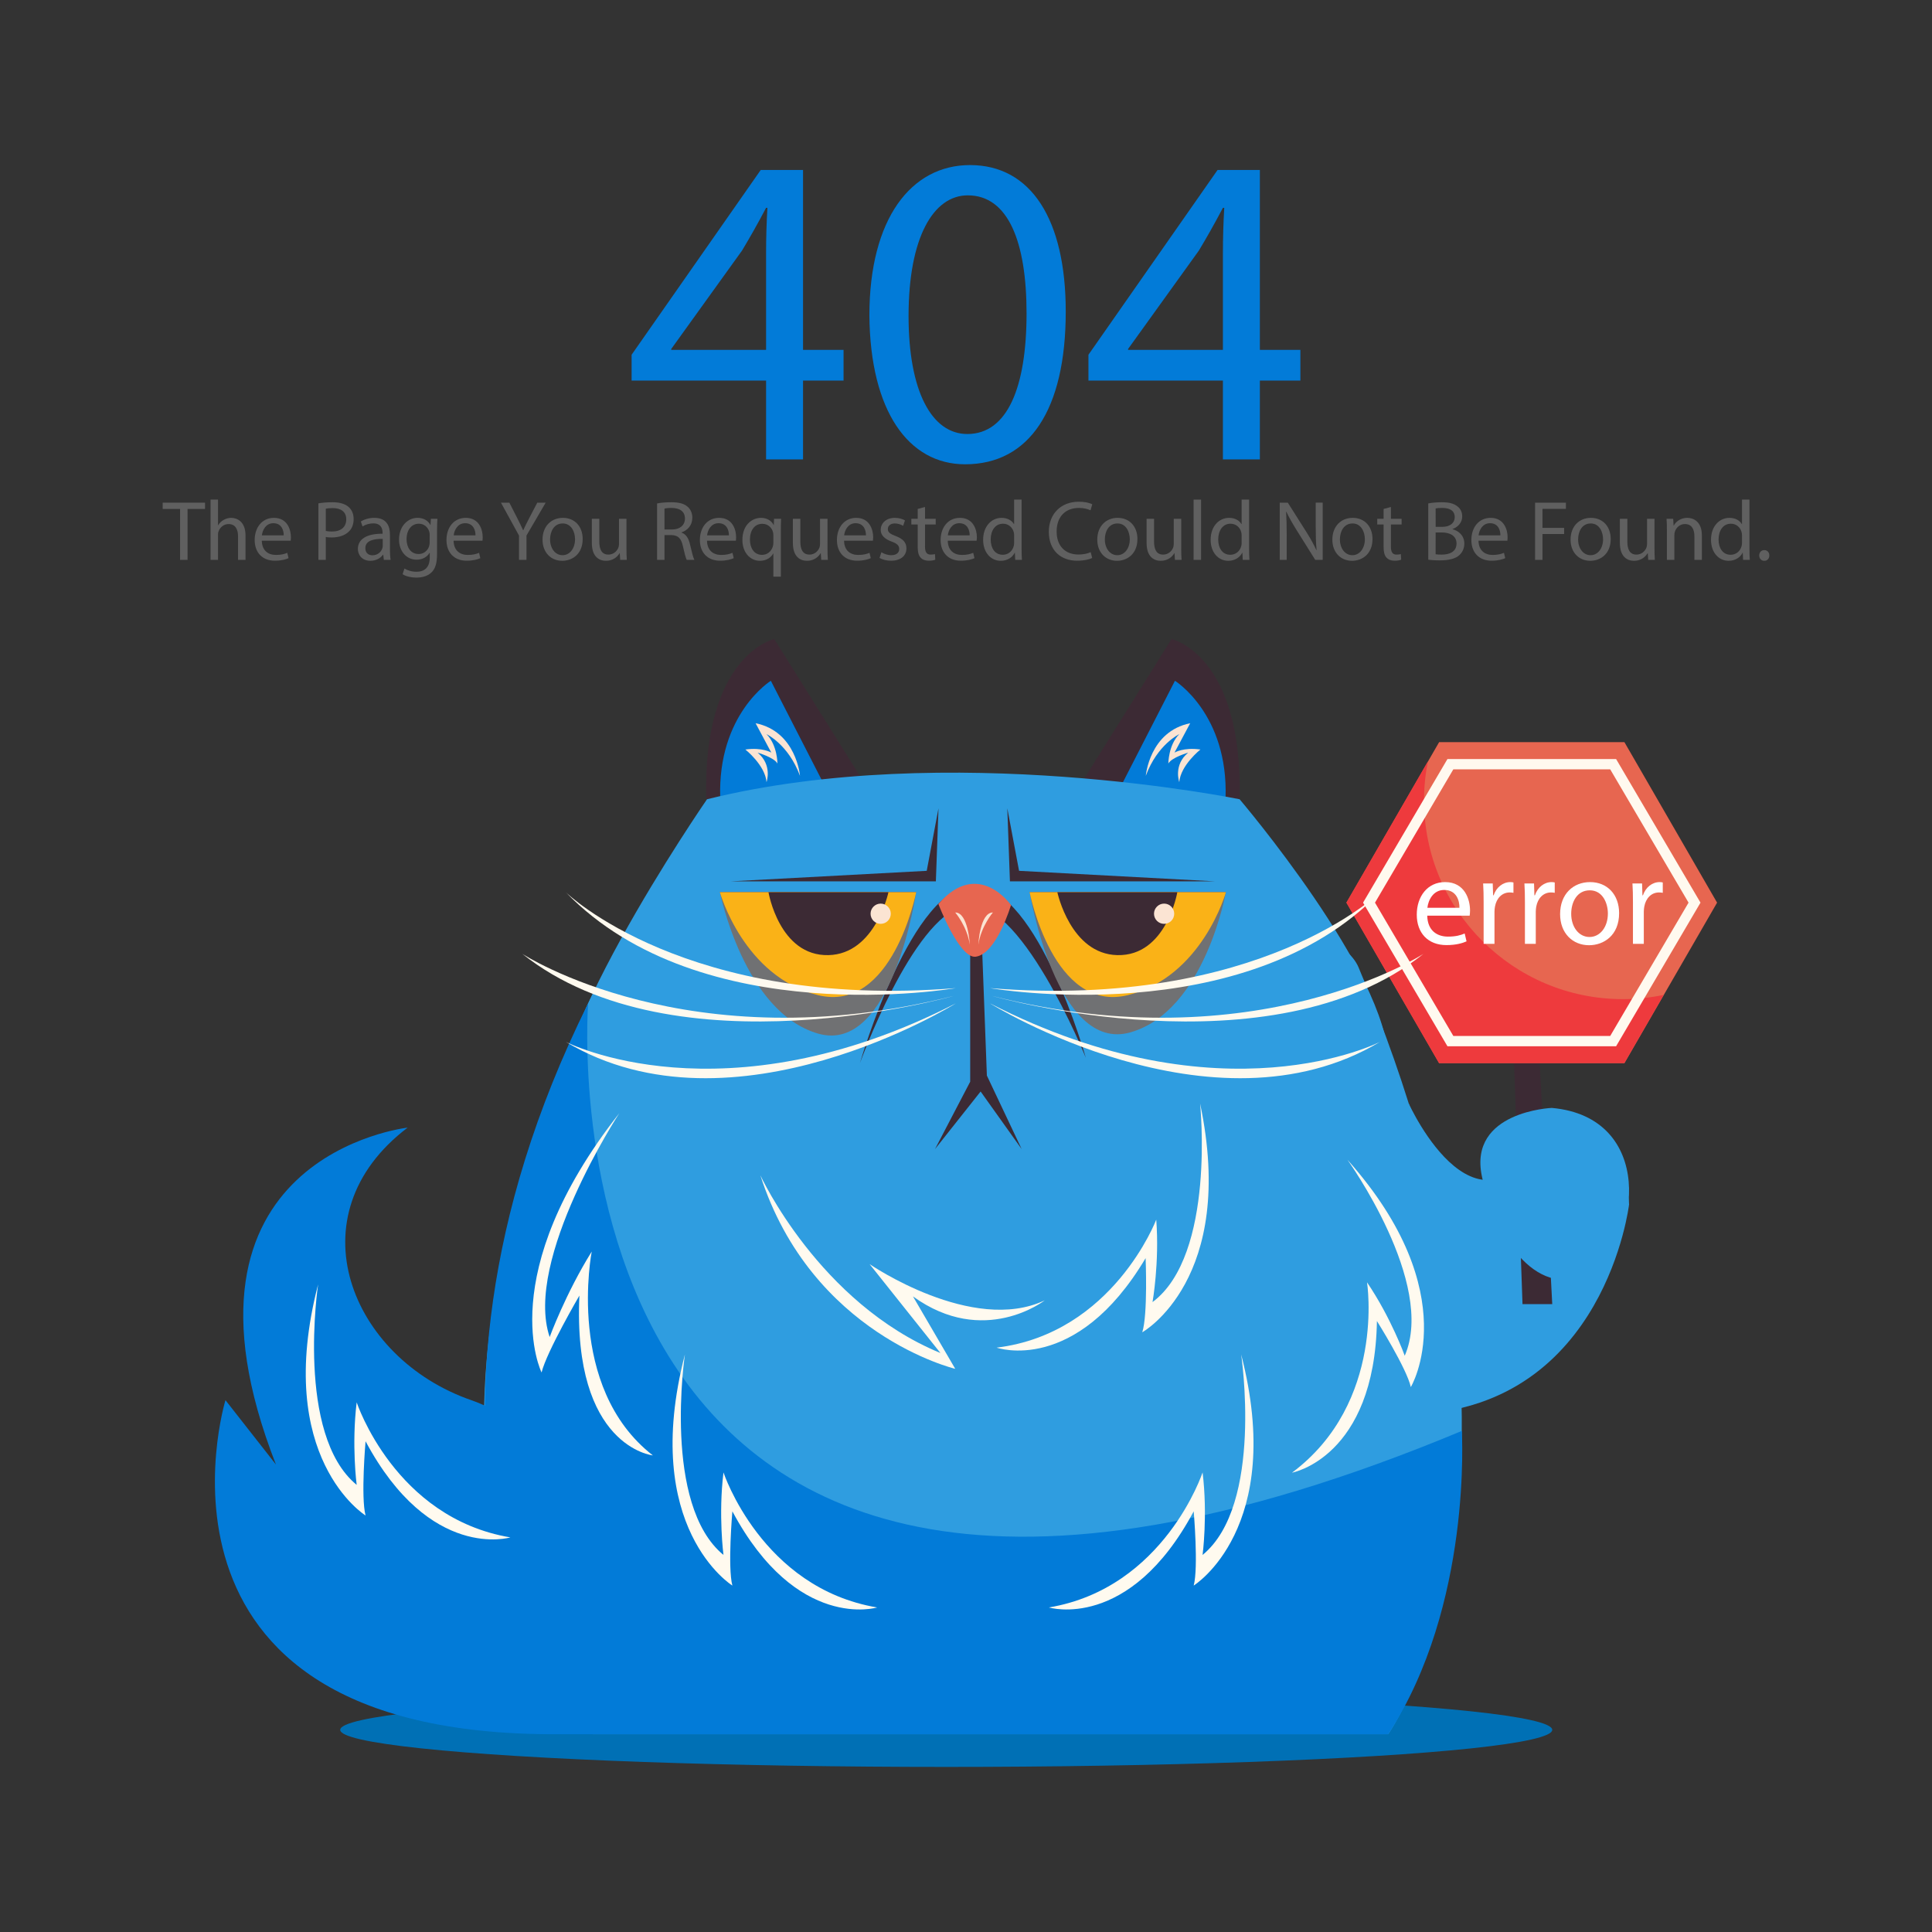 <?xml version="1.0" encoding="utf-8"?>
<!-- Generator: Adobe Illustrator 17.0.0, SVG Export Plug-In . SVG Version: 6.00 Build 0)  -->
<!DOCTYPE svg PUBLIC "-//W3C//DTD SVG 1.1//EN" "http://www.w3.org/Graphics/SVG/1.1/DTD/svg11.dtd">
<svg version="1.1" xmlns="http://www.w3.org/2000/svg" xmlns:xlink="http://www.w3.org/1999/xlink" x="0px" y="0px" width="500px"
	 height="500px" viewBox="0 0 500 500" enable-background="new 0 0 500 500" xml:space="preserve">
<rect x="0" y="0" width="500" height="500" fill="#333333" stroke="none"/>
<g id="BACKGROUND">
</g>
<g id="OBJECT">
	<g>
		<ellipse fill="#0070B5" cx="244.883" cy="447.684" rx="156.836" ry="9.596"/>
		<g>
			<path fill="#027BD8" d="M198.26,118.89V98.494h-34.801V91.81l33.418-47.822h10.947v46.555h10.486v7.951h-10.486v20.396H198.26z
				 M198.26,90.543V65.537c0-3.918,0.115-7.836,0.346-11.754h-0.346c-2.305,4.379-4.148,7.605-6.223,11.063l-18.322,25.467v0.23
				H198.26z"/>
			<path fill="#027BD8" d="M275.813,80.633c0,25.467-9.449,39.525-26.043,39.525c-14.635,0-24.545-13.713-24.775-38.488
				c0-25.121,10.832-38.949,26.043-38.949C266.824,42.72,275.813,56.779,275.813,80.633z M235.135,81.785
				c0,19.475,5.992,30.537,15.211,30.537c10.371,0,15.326-12.1,15.326-31.229c0-18.438-4.725-30.537-15.211-30.537
				C241.588,50.556,235.135,61.388,235.135,81.785z"/>
			<path fill="#027BD8" d="M316.49,118.89V98.494h-34.801V91.81l33.418-47.822h10.947v46.555h10.486v7.951h-10.486v20.396H316.49z
				 M316.49,90.543V65.537c0-3.918,0.115-7.836,0.346-11.754h-0.346c-2.305,4.379-4.148,7.605-6.223,11.063l-18.322,25.467v0.23
				H316.49z"/>
		</g>
		<g>
			<path fill="#606060" d="M46.605,131.714h-4.503v-1.626h10.961v1.626h-4.525v13.18h-1.933V131.714z"/>
			<path fill="#606060" d="M54.489,129.298h1.933v6.634h0.044c0.307-0.549,0.791-1.033,1.383-1.362
				c0.571-0.33,1.253-0.55,1.977-0.55c1.428,0,3.712,0.879,3.712,4.547v6.326h-1.933v-6.106c0-1.714-0.637-3.163-2.46-3.163
				c-1.252,0-2.24,0.879-2.592,1.933c-0.11,0.263-0.132,0.549-0.132,0.922v6.414h-1.933V129.298z"/>
			<path fill="#606060" d="M67.755,139.929c0.044,2.614,1.714,3.69,3.647,3.69c1.384,0,2.218-0.241,2.944-0.549l0.329,1.384
				c-0.681,0.308-1.845,0.659-3.536,0.659c-3.273,0-5.228-2.153-5.228-5.36c0-3.207,1.889-5.733,4.986-5.733
				c3.471,0,4.393,3.054,4.393,5.008c0,0.396-0.044,0.703-0.065,0.9H67.755z M73.422,138.546c0.022-1.23-0.505-3.141-2.68-3.141
				c-1.955,0-2.812,1.802-2.965,3.141H73.422z"/>
			<path fill="#606060" d="M82.404,130.264c0.923-0.153,2.131-0.285,3.669-0.285c1.889,0,3.273,0.439,4.152,1.23
				c0.813,0.703,1.296,1.78,1.296,3.097c0,1.34-0.396,2.395-1.142,3.163c-1.011,1.077-2.658,1.626-4.525,1.626
				c-0.571,0-1.098-0.022-1.537-0.132v5.931h-1.911V130.264z M84.315,137.403c0.418,0.11,0.945,0.154,1.582,0.154
				c2.306,0,3.712-1.12,3.712-3.163c0-1.955-1.384-2.9-3.493-2.9c-0.834,0-1.472,0.066-1.801,0.154V137.403z"/>
			<path fill="#606060" d="M99.338,144.894l-0.153-1.34h-0.066c-0.593,0.834-1.736,1.582-3.251,1.582
				c-2.153,0-3.251-1.516-3.251-3.054c0-2.57,2.285-3.976,6.392-3.954v-0.219c0-0.879-0.242-2.46-2.417-2.46
				c-0.988,0-2.021,0.307-2.768,0.79l-0.439-1.274c0.879-0.571,2.152-0.945,3.492-0.945c3.251,0,4.042,2.218,4.042,4.35v3.976
				c0,0.922,0.044,1.823,0.176,2.548H99.338z M99.053,139.468c-2.109-0.044-4.503,0.33-4.503,2.394c0,1.253,0.834,1.846,1.823,1.846
				c1.383,0,2.262-0.879,2.57-1.78c0.066-0.198,0.11-0.418,0.11-0.615V139.468z"/>
			<path fill="#606060" d="M113.197,134.262c-0.044,0.769-0.088,1.625-0.088,2.921v6.173c0,2.438-0.483,3.932-1.516,4.854
				c-1.032,0.967-2.526,1.274-3.866,1.274c-1.274,0-2.68-0.307-3.536-0.879l0.483-1.472c0.703,0.44,1.802,0.835,3.12,0.835
				c1.977,0,3.427-1.033,3.427-3.712v-1.187h-0.044c-0.593,0.989-1.735,1.779-3.383,1.779c-2.636,0-4.525-2.24-4.525-5.184
				c0-3.603,2.351-5.646,4.789-5.646c1.845,0,2.856,0.967,3.317,1.845h0.044l0.088-1.603H113.197z M111.198,138.458
				c0-0.33-0.022-0.615-0.11-0.879c-0.351-1.12-1.296-2.043-2.702-2.043c-1.845,0-3.163,1.56-3.163,4.02
				c0,2.087,1.054,3.823,3.141,3.823c1.187,0,2.263-0.747,2.68-1.977c0.11-0.329,0.154-0.703,0.154-1.032V138.458z"/>
			<path fill="#606060" d="M117.39,139.929c0.044,2.614,1.714,3.69,3.647,3.69c1.384,0,2.218-0.241,2.944-0.549l0.329,1.384
				c-0.68,0.308-1.845,0.659-3.536,0.659c-3.273,0-5.228-2.153-5.228-5.36c0-3.207,1.889-5.733,4.986-5.733
				c3.471,0,4.393,3.054,4.393,5.008c0,0.396-0.044,0.703-0.065,0.9H117.39z M123.058,138.546c0.022-1.23-0.505-3.141-2.68-3.141
				c-1.955,0-2.812,1.802-2.965,3.141H123.058z"/>
			<path fill="#606060" d="M134.324,144.894v-6.282l-4.679-8.524h2.175l2.087,4.086c0.571,1.12,1.01,2.021,1.471,3.054h0.044
				c0.418-0.967,0.923-1.933,1.494-3.054l2.131-4.086h2.175l-4.965,8.501v6.305H134.324z"/>
			<path fill="#606060" d="M150.797,139.49c0,3.932-2.724,5.645-5.294,5.645c-2.878,0-5.096-2.109-5.096-5.47
				c0-3.559,2.328-5.646,5.272-5.646C148.732,134.02,150.797,136.239,150.797,139.49z M142.362,139.6
				c0,2.328,1.34,4.085,3.229,4.085c1.846,0,3.229-1.735,3.229-4.13c0-1.801-0.9-4.085-3.185-4.085S142.362,137.579,142.362,139.6z"
				/>
			<path fill="#606060" d="M162.13,141.994c0,1.098,0.022,2.065,0.087,2.9h-1.713l-0.11-1.736h-0.044
				c-0.505,0.857-1.625,1.977-3.515,1.977c-1.669,0-3.668-0.923-3.668-4.657v-6.217h1.933v5.887c0,2.021,0.614,3.383,2.372,3.383
				c1.296,0,2.197-0.901,2.549-1.757c0.11-0.286,0.176-0.637,0.176-0.989v-6.524h1.933V141.994z"/>
			<path fill="#606060" d="M170.056,130.286c0.967-0.198,2.351-0.308,3.669-0.308c2.043,0,3.361,0.374,4.283,1.208
				c0.747,0.659,1.165,1.669,1.165,2.812c0,1.955-1.23,3.251-2.79,3.778v0.066c1.142,0.395,1.823,1.449,2.175,2.987
				c0.483,2.065,0.834,3.492,1.142,4.064h-1.977c-0.242-0.418-0.571-1.691-0.988-3.536c-0.439-2.043-1.23-2.812-2.966-2.878h-1.801
				v6.414h-1.911V130.286z M171.968,137.03h1.955c2.043,0,3.339-1.12,3.339-2.812c0-1.911-1.384-2.746-3.405-2.768
				c-0.922,0-1.582,0.088-1.889,0.176V137.03z"/>
			<path fill="#606060" d="M182.971,139.929c0.044,2.614,1.713,3.69,3.646,3.69c1.384,0,2.218-0.241,2.943-0.549l0.33,1.384
				c-0.681,0.308-1.845,0.659-3.536,0.659c-3.273,0-5.228-2.153-5.228-5.36c0-3.207,1.889-5.733,4.987-5.733
				c3.471,0,4.393,3.054,4.393,5.008c0,0.396-0.044,0.703-0.066,0.9H182.971z M188.638,138.546c0.022-1.23-0.505-3.141-2.68-3.141
				c-1.956,0-2.812,1.802-2.966,3.141H188.638z"/>
			<path fill="#606060" d="M200.147,143.246h-0.044c-0.571,1.054-1.757,1.889-3.47,1.889c-2.483,0-4.503-2.153-4.503-5.382
				c0-3.976,2.57-5.733,4.81-5.733c1.648,0,2.746,0.813,3.273,1.845h0.044l0.066-1.603h1.823c-0.044,0.9-0.066,1.823-0.066,2.921
				v12.06h-1.933V143.246z M200.147,138.568c0-0.264-0.022-0.571-0.088-0.813c-0.286-1.187-1.318-2.197-2.768-2.197
				c-1.998,0-3.207,1.691-3.207,4.085c0,2.109,1.01,3.954,3.141,3.954c1.252,0,2.328-0.768,2.767-2.109
				c0.088-0.264,0.154-0.637,0.154-0.922V138.568z"/>
			<path fill="#606060" d="M214.159,141.994c0,1.098,0.022,2.065,0.087,2.9h-1.713l-0.11-1.736h-0.044
				c-0.505,0.857-1.625,1.977-3.515,1.977c-1.669,0-3.668-0.923-3.668-4.657v-6.217h1.933v5.887c0,2.021,0.614,3.383,2.372,3.383
				c1.296,0,2.197-0.901,2.549-1.757c0.11-0.286,0.176-0.637,0.176-0.989v-6.524h1.933V141.994z"/>
			<path fill="#606060" d="M218.44,139.929c0.044,2.614,1.713,3.69,3.646,3.69c1.384,0,2.218-0.241,2.943-0.549l0.33,1.384
				c-0.681,0.308-1.845,0.659-3.536,0.659c-3.273,0-5.228-2.153-5.228-5.36c0-3.207,1.889-5.733,4.987-5.733
				c3.471,0,4.393,3.054,4.393,5.008c0,0.396-0.044,0.703-0.066,0.9H218.44z M224.107,138.546c0.022-1.23-0.505-3.141-2.68-3.141
				c-1.956,0-2.812,1.802-2.966,3.141H224.107z"/>
			<path fill="#606060" d="M228.104,142.917c0.571,0.374,1.582,0.769,2.548,0.769c1.407,0,2.065-0.703,2.065-1.582
				c0-0.922-0.548-1.428-1.977-1.955c-1.911-0.681-2.812-1.736-2.812-3.009c0-1.714,1.383-3.12,3.669-3.12
				c1.076,0,2.02,0.308,2.614,0.659l-0.484,1.406c-0.418-0.264-1.187-0.615-2.175-0.615c-1.142,0-1.78,0.659-1.78,1.449
				c0,0.879,0.638,1.274,2.022,1.802c1.846,0.703,2.789,1.625,2.789,3.207c0,1.867-1.449,3.186-3.976,3.186
				c-1.164,0-2.241-0.286-2.987-0.725L228.104,142.917z"/>
			<path fill="#606060" d="M239.393,131.209v3.054h2.768v1.472h-2.768v5.733c0,1.318,0.373,2.065,1.449,2.065
				c0.506,0,0.879-0.066,1.12-0.132l0.088,1.449c-0.374,0.154-0.967,0.264-1.714,0.264c-0.901,0-1.626-0.286-2.088-0.813
				c-0.548-0.571-0.747-1.516-0.747-2.767v-5.799h-1.648v-1.472h1.648v-2.548L239.393,131.209z"/>
			<path fill="#606060" d="M245.278,139.929c0.044,2.614,1.714,3.69,3.647,3.69c1.383,0,2.218-0.241,2.944-0.549l0.329,1.384
				c-0.68,0.308-1.845,0.659-3.536,0.659c-3.274,0-5.228-2.153-5.228-5.36c0-3.207,1.888-5.733,4.987-5.733
				c3.47,0,4.393,3.054,4.393,5.008c0,0.396-0.045,0.703-0.066,0.9H245.278z M250.945,138.546c0.022-1.23-0.505-3.141-2.68-3.141
				c-1.954,0-2.812,1.802-2.965,3.141H250.945z"/>
			<path fill="#606060" d="M264.388,129.298v12.85c0,0.944,0.022,2.021,0.087,2.746h-1.735l-0.087-1.845h-0.045
				c-0.593,1.187-1.889,2.087-3.624,2.087c-2.57,0-4.547-2.175-4.547-5.404c-0.022-3.536,2.175-5.711,4.766-5.711
				c1.626,0,2.724,0.769,3.208,1.626h0.044v-6.348H264.388z M262.455,138.589c0-0.242-0.022-0.571-0.088-0.813
				c-0.285-1.23-1.34-2.241-2.789-2.241c-1.999,0-3.186,1.757-3.186,4.108c0,2.153,1.054,3.932,3.142,3.932
				c1.296,0,2.481-0.857,2.833-2.306c0.066-0.264,0.088-0.527,0.088-0.835V138.589z"/>
			<path fill="#606060" d="M282.661,144.411c-0.703,0.351-2.109,0.703-3.91,0.703c-4.174,0-7.316-2.636-7.316-7.491
				c0-4.634,3.142-7.776,7.732-7.776c1.846,0,3.01,0.395,3.515,0.659l-0.461,1.56c-0.724-0.351-1.757-0.615-2.987-0.615
				c-3.47,0-5.777,2.218-5.777,6.107c0,3.624,2.086,5.952,5.69,5.952c1.164,0,2.351-0.242,3.12-0.615L282.661,144.411z"/>
			<path fill="#606060" d="M294.366,139.49c0,3.932-2.723,5.645-5.293,5.645c-2.878,0-5.096-2.109-5.096-5.47
				c0-3.559,2.328-5.646,5.272-5.646C292.302,134.02,294.366,136.239,294.366,139.49z M285.931,139.6
				c0,2.328,1.34,4.085,3.229,4.085c1.846,0,3.229-1.735,3.229-4.13c0-1.801-0.901-4.085-3.184-4.085
				C286.92,135.47,285.931,137.579,285.931,139.6z"/>
			<path fill="#606060" d="M305.699,141.994c0,1.098,0.021,2.065,0.087,2.9h-1.712l-0.111-1.736h-0.044
				c-0.505,0.857-1.625,1.977-3.515,1.977c-1.669,0-3.668-0.923-3.668-4.657v-6.217h1.933v5.887c0,2.021,0.614,3.383,2.372,3.383
				c1.296,0,2.197-0.901,2.549-1.757c0.11-0.286,0.176-0.637,0.176-0.989v-6.524h1.933V141.994z"/>
			<path fill="#606060" d="M308.905,129.298h1.933v15.596h-1.933V129.298z"/>
			<path fill="#606060" d="M323.269,129.298v12.85c0,0.944,0.021,2.021,0.087,2.746h-1.735l-0.089-1.845h-0.044
				c-0.593,1.187-1.888,2.087-3.624,2.087c-2.57,0-4.547-2.175-4.547-5.404c-0.022-3.536,2.175-5.711,4.766-5.711
				c1.626,0,2.724,0.769,3.208,1.626h0.044v-6.348H323.269z M321.336,138.589c0-0.242-0.022-0.571-0.088-0.813
				c-0.285-1.23-1.34-2.241-2.789-2.241c-1.999,0-3.186,1.757-3.186,4.108c0,2.153,1.054,3.932,3.142,3.932
				c1.296,0,2.481-0.857,2.833-2.306c0.066-0.264,0.088-0.527,0.088-0.835V138.589z"/>
			<path fill="#606060" d="M331.197,144.894v-14.806h2.086l4.745,7.491c1.098,1.736,1.956,3.295,2.658,4.81l0.044-0.022
				c-0.176-1.977-0.221-3.778-0.221-6.085v-6.195h1.802v14.806h-1.933l-4.701-7.512c-1.032-1.648-2.02-3.339-2.768-4.943
				l-0.066,0.022c0.111,1.867,0.155,3.646,0.155,6.106v6.326H331.197z"/>
			<path fill="#606060" d="M355.202,139.49c0,3.932-2.723,5.645-5.293,5.645c-2.878,0-5.096-2.109-5.096-5.47
				c0-3.559,2.328-5.646,5.272-5.646C353.139,134.02,355.202,136.239,355.202,139.49z M346.767,139.6
				c0,2.328,1.34,4.085,3.229,4.085c1.846,0,3.229-1.735,3.229-4.13c0-1.801-0.901-4.085-3.184-4.085
				C347.756,135.47,346.767,137.579,346.767,139.6z"/>
			<path fill="#606060" d="M359.967,131.209v3.054h2.768v1.472h-2.768v5.733c0,1.318,0.374,2.065,1.449,2.065
				c0.505,0,0.879-0.066,1.12-0.132l0.087,1.449c-0.373,0.154-0.966,0.264-1.712,0.264c-0.901,0-1.625-0.286-2.088-0.813
				c-0.548-0.571-0.747-1.516-0.747-2.767v-5.799h-1.648v-1.472h1.648v-2.548L359.967,131.209z"/>
			<path fill="#606060" d="M369.631,130.286c0.834-0.176,2.152-0.308,3.492-0.308c1.911,0,3.141,0.33,4.063,1.077
				c0.769,0.571,1.231,1.449,1.231,2.614c0,1.428-0.945,2.68-2.505,3.251v0.044c1.406,0.351,3.054,1.516,3.054,3.712
				c0,1.274-0.505,2.24-1.251,2.966c-1.033,0.945-2.702,1.383-5.119,1.383c-1.319,0-2.328-0.087-2.965-0.176V130.286z
				 M371.542,136.349h1.735c2.022,0,3.207-1.054,3.207-2.482c0-1.736-1.317-2.417-3.25-2.417c-0.879,0-1.383,0.066-1.691,0.132
				V136.349z M371.542,143.444c0.373,0.066,0.922,0.089,1.604,0.089c1.977,0,3.8-0.725,3.8-2.878c0-2.021-1.736-2.856-3.823-2.856
				h-1.582V143.444z"/>
			<path fill="#606060" d="M382.632,139.929c0.044,2.614,1.714,3.69,3.647,3.69c1.383,0,2.218-0.241,2.944-0.549l0.329,1.384
				c-0.681,0.308-1.845,0.659-3.536,0.659c-3.274,0-5.228-2.153-5.228-5.36c0-3.207,1.888-5.733,4.987-5.733
				c3.47,0,4.393,3.054,4.393,5.008c0,0.396-0.045,0.703-0.066,0.9H382.632z M388.299,138.546c0.022-1.23-0.505-3.141-2.68-3.141
				c-1.954,0-2.812,1.802-2.965,3.141H388.299z"/>
			<path fill="#606060" d="M397.28,130.088h7.974v1.604h-6.062v4.921h5.601v1.582h-5.601v6.7h-1.912V130.088z"/>
			<path fill="#606060" d="M416.851,139.49c0,3.932-2.723,5.645-5.293,5.645c-2.878,0-5.096-2.109-5.096-5.47
				c0-3.559,2.328-5.646,5.272-5.646C414.787,134.02,416.851,136.239,416.851,139.49z M408.416,139.6
				c0,2.328,1.34,4.085,3.229,4.085c1.846,0,3.229-1.735,3.229-4.13c0-1.801-0.901-4.085-3.184-4.085
				C409.404,135.47,408.416,137.579,408.416,139.6z"/>
			<path fill="#606060" d="M428.184,141.994c0,1.098,0.021,2.065,0.087,2.9h-1.712l-0.111-1.736h-0.044
				c-0.505,0.857-1.625,1.977-3.515,1.977c-1.669,0-3.668-0.923-3.668-4.657v-6.217h1.933v5.887c0,2.021,0.614,3.383,2.372,3.383
				c1.296,0,2.197-0.901,2.549-1.757c0.11-0.286,0.176-0.637,0.176-0.989v-6.524h1.933V141.994z"/>
			<path fill="#606060" d="M431.39,137.14c0-1.099-0.022-1.999-0.088-2.878h1.714l0.11,1.757h0.044
				c0.527-1.011,1.757-1.999,3.515-1.999c1.472,0,3.756,0.879,3.756,4.525v6.348h-1.933v-6.129c0-1.713-0.637-3.141-2.46-3.141
				c-1.274,0-2.262,0.9-2.592,1.977c-0.087,0.242-0.131,0.571-0.131,0.9v6.392h-1.933V137.14z"/>
			<path fill="#606060" d="M452.761,129.298v12.85c0,0.944,0.021,2.021,0.087,2.746h-1.735l-0.088-1.845h-0.044
				c-0.593,1.187-1.888,2.087-3.624,2.087c-2.57,0-4.547-2.175-4.547-5.404c-0.022-3.536,2.175-5.711,4.766-5.711
				c1.626,0,2.724,0.769,3.208,1.626h0.044v-6.348H452.761z M450.827,138.589c0-0.242-0.022-0.571-0.089-0.813
				c-0.285-1.23-1.34-2.241-2.789-2.241c-1.999,0-3.186,1.757-3.186,4.108c0,2.153,1.054,3.932,3.142,3.932
				c1.296,0,2.481-0.857,2.833-2.306c0.066-0.264,0.089-0.527,0.089-0.835V138.589z"/>
			<path fill="#606060" d="M455.284,143.752c0-0.813,0.548-1.384,1.317-1.384c0.769,0,1.296,0.571,1.296,1.384
				c0,0.791-0.505,1.384-1.319,1.384C455.81,145.136,455.284,144.542,455.284,143.752z"/>
		</g>
		<g>
			<g>
				<g>
					<path fill="#3C2A34" d="M224.083,203.277l-23.707-37.892c0,0-18.521,3.999-17.613,41.462L224.083,203.277z"/>
					<path fill="#027BD8" d="M214.457,205.372l-14.963-29.186c0,0-13.834,8.582-13.098,30.346L214.457,205.372z"/>
					<path fill="#FBE4D3" d="M207.037,200.778c0,0-0.937-11.482-11.489-13.608l4.062,7.599c0,0-2.294-1.415-6.711-0.795
						c0,0,5.124,4.055,5.479,8.434c0,0,1.59-4.419-2.299-7.619c0,0,4.242,1.218,5.126,2.808c0,0,0-4.771-2.827-7.6
						C198.376,189.996,204.031,192.648,207.037,200.778z"/>
				</g>
				<g>
					<path fill="#3C2A34" d="M279.486,203.277l23.707-37.892c0,0,18.521,3.999,17.613,41.462L279.486,203.277z"/>
					<path fill="#027BD8" d="M289.113,205.372l14.963-29.186c0,0,13.834,8.582,13.098,30.346L289.113,205.372z"/>
					<path fill="#FBE4D3" d="M296.533,200.778c0,0,0.938-11.482,11.489-13.608l-4.062,7.599c0,0,2.295-1.415,6.711-0.795
						c0,0-5.124,4.055-5.478,8.434c0,0-1.59-4.419,2.299-7.619c0,0-4.242,1.218-5.126,2.808c0,0,0-4.771,2.827-7.6
						C305.193,189.996,299.539,192.648,296.533,200.778z"/>
				</g>
			</g>
			<path fill="#2F9DE0" d="M182.976,206.847c0,0-46.819,67.77-37.901,86.172c8.916,18.404,106.385,109.398,106.385,109.398
				s107.798-105.419,107.798-127.926c0-22.507-38.451-67.645-38.451-67.645S245.46,191.36,182.976,206.847z"/>
			<path fill="#2F9DE0" d="M153.35,448.818c0,0-62.474-53.662-1.134-189.156c21.709-47.955,188.267-35.589,199.361-9.342
				c55.299,130.836,7.68,198.498,7.68,198.498H153.35z"/>
			<path fill="#027BD8" d="M152.207,259.683c0,0-16.463,211.81,226.103,110.642c0,0,2.804,45.073-19.053,78.493H145.075
				C145.075,448.818,96.537,371.71,152.207,259.683z"/>
			<polygon fill="#3C2A34" points="251.085,236.777 251.085,279.944 241.982,297.378 253.782,282.479 264.403,297.378 
				255.403,278.358 253.782,235.245 			"/>
			<path fill="#FFFAEF" d="M321.208,350.516c0,0,5.857,38.936-9.98,51.901c0,0,1.354-10.337,0-21.357
				c0,0-9.857,29.914-39.771,34.951c0,0,20.782,6.297,37.472-24.875c0,0,1.258,14.484,0,19.207
				C308.929,410.343,332.86,395.543,321.208,350.516z"/>
			<path fill="#FFFAEF" d="M310.581,285.581c0,0,4.099,39.16-12.308,51.398c0,0,1.818-10.266,0.962-21.335
				c0,0-11.193,29.439-41.305,33.125c0,0,20.478,7.226,38.554-23.163c0,0,0.605,14.527-0.864,19.188
				C295.62,344.795,320.193,331.087,310.581,285.581z"/>
			<path fill="#FFFAEF" d="M177.258,350.516c0,0-5.858,38.936,9.979,51.901c0,0-1.354-10.337,0-21.357
				c0,0,9.857,29.914,39.77,34.951c0,0-20.781,6.297-37.469-24.875c0,0-1.26,14.484,0,19.207
				C189.539,410.343,165.607,395.543,177.258,350.516z"/>
			<path fill="#FFFAEF" d="M160.269,288.108c0,0-24.803,37.895-18.016,57.917c0,0,4.123-11.271,10.887-22.124
				c0,0-6.912,35.09,15.819,52.757c0,0-20.786-2.126-19.011-41.362c0,0-8.449,14.48-9.791,19.896
				C140.158,355.191,127.462,329.901,160.269,288.108z"/>
			<path fill="#FFFAEF" d="M196.775,304.152c0,0,15.172,33.059,46.609,46.009l-18.329-23.004c0,0,26.574,18.232,45.326,9.371
				c0,0-15.734,12.27-34.104-1.021l10.937,18.744C247.214,354.25,210.052,345.409,196.775,304.152z"/>
			<path fill="#027BD8" d="M149.788,448.724c0,0,13.407-72.099-27.829-86.364c-31.196-10.792-46.342-47.852-16.471-70.528
				c0,0-65.314,7.256-34.076,87.185L58.349,362.36C58.349,362.36,30.947,452.112,149.788,448.724z"/>
			<path fill="#FFFAEF" d="M82.328,332.382c0,0-5.857,38.936,9.98,51.901c0,0-1.354-10.337,0-21.357c0,0,9.857,29.914,39.77,34.951
				c0,0-20.781,6.297-37.47-24.875c0,0-1.26,14.484,0,19.207C94.608,392.209,70.677,377.409,82.328,332.382z"/>
			<path fill="#3C2A34" d="M281.01,273.755c0,0-17.297-42.955-31.528-39.346c-13.511,3.427-26.923,40.709-26.923,40.709
				s13.53-46.815,29.874-45.842C268.779,230.25,281.01,273.755,281.01,273.755z"/>
			<g>
				<polygon fill="#3C2A34" points="242.883,209.182 242.201,228.096 189.036,228.096 239.837,225.369 				"/>
				<polygon fill="#3C2A34" points="260.689,209.182 261.369,228.096 314.534,228.096 263.733,225.369 				"/>
			</g>
			<g>
				<path fill="#E76650" d="M242.853,233.942c0,0,5.409,14.243,9.674,13.651c5.403-0.75,9.114-13.356,9.114-13.356
					S253.192,222.057,242.853,233.942z"/>
				<path fill="#FBE4D3" d="M250.985,244.472c0,0-0.392-8.326-3.773-8.324C247.212,236.148,250.265,239.692,250.985,244.472z"/>
				<path fill="#FBE4D3" d="M253.192,244.472c0,0,0.393-8.326,3.773-8.324C256.965,236.148,253.911,239.692,253.192,244.472z"/>
			</g>
			<g>
				<g>
					<path fill="#707173" d="M186.303,230.799h50.802c0,0-6.129,42.282-25.4,36.69C192.433,261.898,186.303,230.799,186.303,230.799
						z"/>
					<path fill="#FAB217" d="M186.303,230.913h50.802c0,0-6.129,31.357-25.401,26.633
						C192.432,252.821,186.303,230.913,186.303,230.913z"/>
					<path fill="#3C2A34" d="M198.885,230.913h31.041c0,0-3.398,15.991-15.521,16.273
						C201.694,247.484,198.885,230.913,198.885,230.913z"/>
					<circle fill="#FBE4D3" cx="227.919" cy="236.472" r="2.617"/>
				</g>
				<g>
					<path fill="#707173" d="M317.266,230.799h-50.803c0,0,6.879,41.948,26.15,36.356
						C311.886,261.564,317.266,230.799,317.266,230.799z"/>
					<path fill="#FAB217" d="M317.266,230.913h-50.803c0,0,6.13,31.357,25.401,26.633
						C311.137,252.821,317.266,230.913,317.266,230.913z"/>
					<path fill="#3C2A34" d="M304.684,230.913h-31.041c0,0,3.398,15.991,15.521,16.273
						C301.876,247.484,304.684,230.913,304.684,230.913z"/>
					<circle fill="#FBE4D3" cx="301.27" cy="236.472" r="2.617"/>
				</g>
			</g>
			<path fill="#2F9DE0" d="M421.603,311.702c0,0-6.124,51.941-55.034,54.309l-1.986-80.43c0,0,18.91,41.889,37.137,3.902
				C401.719,289.484,421.359,298.243,421.603,311.702z"/>
			<polygon fill="#3C2A34" points="398.202,269.859 401.719,337.507 394.024,337.507 391.656,269.859 			"/>
			<path fill="#2F9DE0" d="M401.595,286.728c0,0-21.535,0.879-18.103,17.596c3.434,16.719,15.143,32.74,28.166,24.736
				C424.683,321.058,428.235,289.103,401.595,286.728z"/>
			<polygon fill="#E76650" points="372.443,275.138 348.464,233.605 372.443,192.071 420.401,192.071 444.38,233.605 
				420.401,275.138 			"/>
			<path fill="#EE3A3D" d="M368.541,207.124c0-3.442,0.346-6.804,0.988-10.057l-21.093,36.538l23.979,41.533h47.958l10.194-17.658
				c-3.415,0.715-6.953,1.094-10.579,1.094C391.575,258.574,368.541,235.54,368.541,207.124z"/>
			<path fill="#FFF9EF" d="M418.242,270.773H374.6l-21.84-37.168l21.84-37.169h43.642l21.845,37.169L418.242,270.773z
				 M376.125,268.109h40.592l20.278-34.504L416.717,199.1h-40.592l-20.275,34.505L376.125,268.109z"/>
			<g>
				<path fill="#FFFFFF" d="M369.372,236.97c0.064,3.842,2.518,5.424,5.359,5.424c2.034,0,3.261-0.354,4.326-0.807l0.484,2.034
					c-1.001,0.452-2.712,0.969-5.198,0.969c-4.811,0-7.685-3.165-7.685-7.879s2.777-8.427,7.33-8.427
					c5.101,0,6.457,4.489,6.457,7.362c0,0.581-0.064,1.033-0.097,1.324H369.372z M377.702,234.936
					c0.032-1.809-0.743-4.617-3.939-4.617c-2.873,0-4.133,2.647-4.358,4.617H377.702z"/>
				<path fill="#FFFFFF" d="M383.963,233.515c0-1.841-0.033-3.423-0.13-4.875h2.486l0.097,3.067h0.13
					c0.71-2.099,2.421-3.422,4.326-3.422c0.323,0,0.549,0.032,0.808,0.097v2.68c-0.291-0.064-0.582-0.097-0.969-0.097
					c-2.002,0-3.423,1.518-3.811,3.648c-0.064,0.388-0.129,0.84-0.129,1.324v8.33h-2.809V233.515z"/>
				<path fill="#FFFFFF" d="M394.649,233.515c0-1.841-0.033-3.423-0.13-4.875h2.486l0.097,3.067h0.13
					c0.71-2.099,2.421-3.422,4.326-3.422c0.323,0,0.549,0.032,0.808,0.097v2.68c-0.291-0.064-0.582-0.097-0.969-0.097
					c-2.002,0-3.423,1.518-3.811,3.648c-0.064,0.388-0.129,0.84-0.129,1.324v8.33h-2.809V233.515z"/>
				<path fill="#FFFFFF" d="M419.025,236.324c0,5.78-4.004,8.299-7.781,8.299c-4.229,0-7.491-3.101-7.491-8.04
					c0-5.23,3.423-8.298,7.749-8.298C415.99,228.284,419.025,231.545,419.025,236.324z M406.626,236.486
					c0,3.422,1.97,6.006,4.746,6.006c2.712,0,4.746-2.552,4.746-6.07c0-2.648-1.323-6.006-4.682-6.006
					C408.08,230.415,406.626,233.515,406.626,236.486z"/>
				<path fill="#FFFFFF" d="M422.607,233.515c0-1.841-0.032-3.423-0.13-4.875h2.486l0.097,3.067h0.13
					c0.71-2.099,2.421-3.422,4.326-3.422c0.323,0,0.549,0.032,0.807,0.097v2.68c-0.29-0.064-0.581-0.097-0.968-0.097
					c-2.002,0-3.423,1.518-3.811,3.648c-0.064,0.388-0.129,0.84-0.129,1.324v8.33h-2.809V233.515z"/>
			</g>
			<g>
				<path fill="#FFFAEF" d="M146.428,230.913c0,0,31.092,30.435,100.925,24.813C247.353,255.726,181.544,267.228,146.428,230.913z"
					/>
				<path fill="#FFFAEF" d="M135.164,246.843c0,0,43.11,28.275,111.65,10.901C246.814,257.744,174.659,278.34,135.164,246.843z"/>
				<path fill="#FFFAEF" d="M146.428,269.629c0,0,40.589,20.986,100.95-9.968C247.378,259.661,189.774,295.569,146.428,269.629z"/>
				<path fill="#FFFAEF" d="M357.144,230.913c0,0-31.094,30.435-100.926,24.813C256.218,255.726,322.027,267.228,357.144,230.913z"
					/>
				<path fill="#FFFAEF" d="M368.406,246.843c0,0-43.109,28.275-111.649,10.901C256.756,257.744,328.912,278.34,368.406,246.843z"/>
				<path fill="#FFFAEF" d="M357.144,269.629c0,0-40.592,20.986-100.953-9.968C256.191,259.661,313.796,295.569,357.144,269.629z"/>
			</g>
			<path fill="#FFFAEF" d="M348.716,300.141c0,0,22.996,31.962,14.828,50.729c0,0-3.516-9.815-9.756-18.999
				c0,0,4.896,31.113-19.415,49.258c0,0,21.364-3.891,21.974-39.244c0,0,7.734,12.311,8.771,17.086
				C365.119,358.971,379.648,334.875,348.716,300.141z"/>
		</g>
	</g>
	<rect x="-418.718" y="52.44" fill="#027BD8" width="148.493" height="113.994"/>
</g>
<g id="DESIGNED_BY_FREEPIK_1_">
</g>
</svg>
